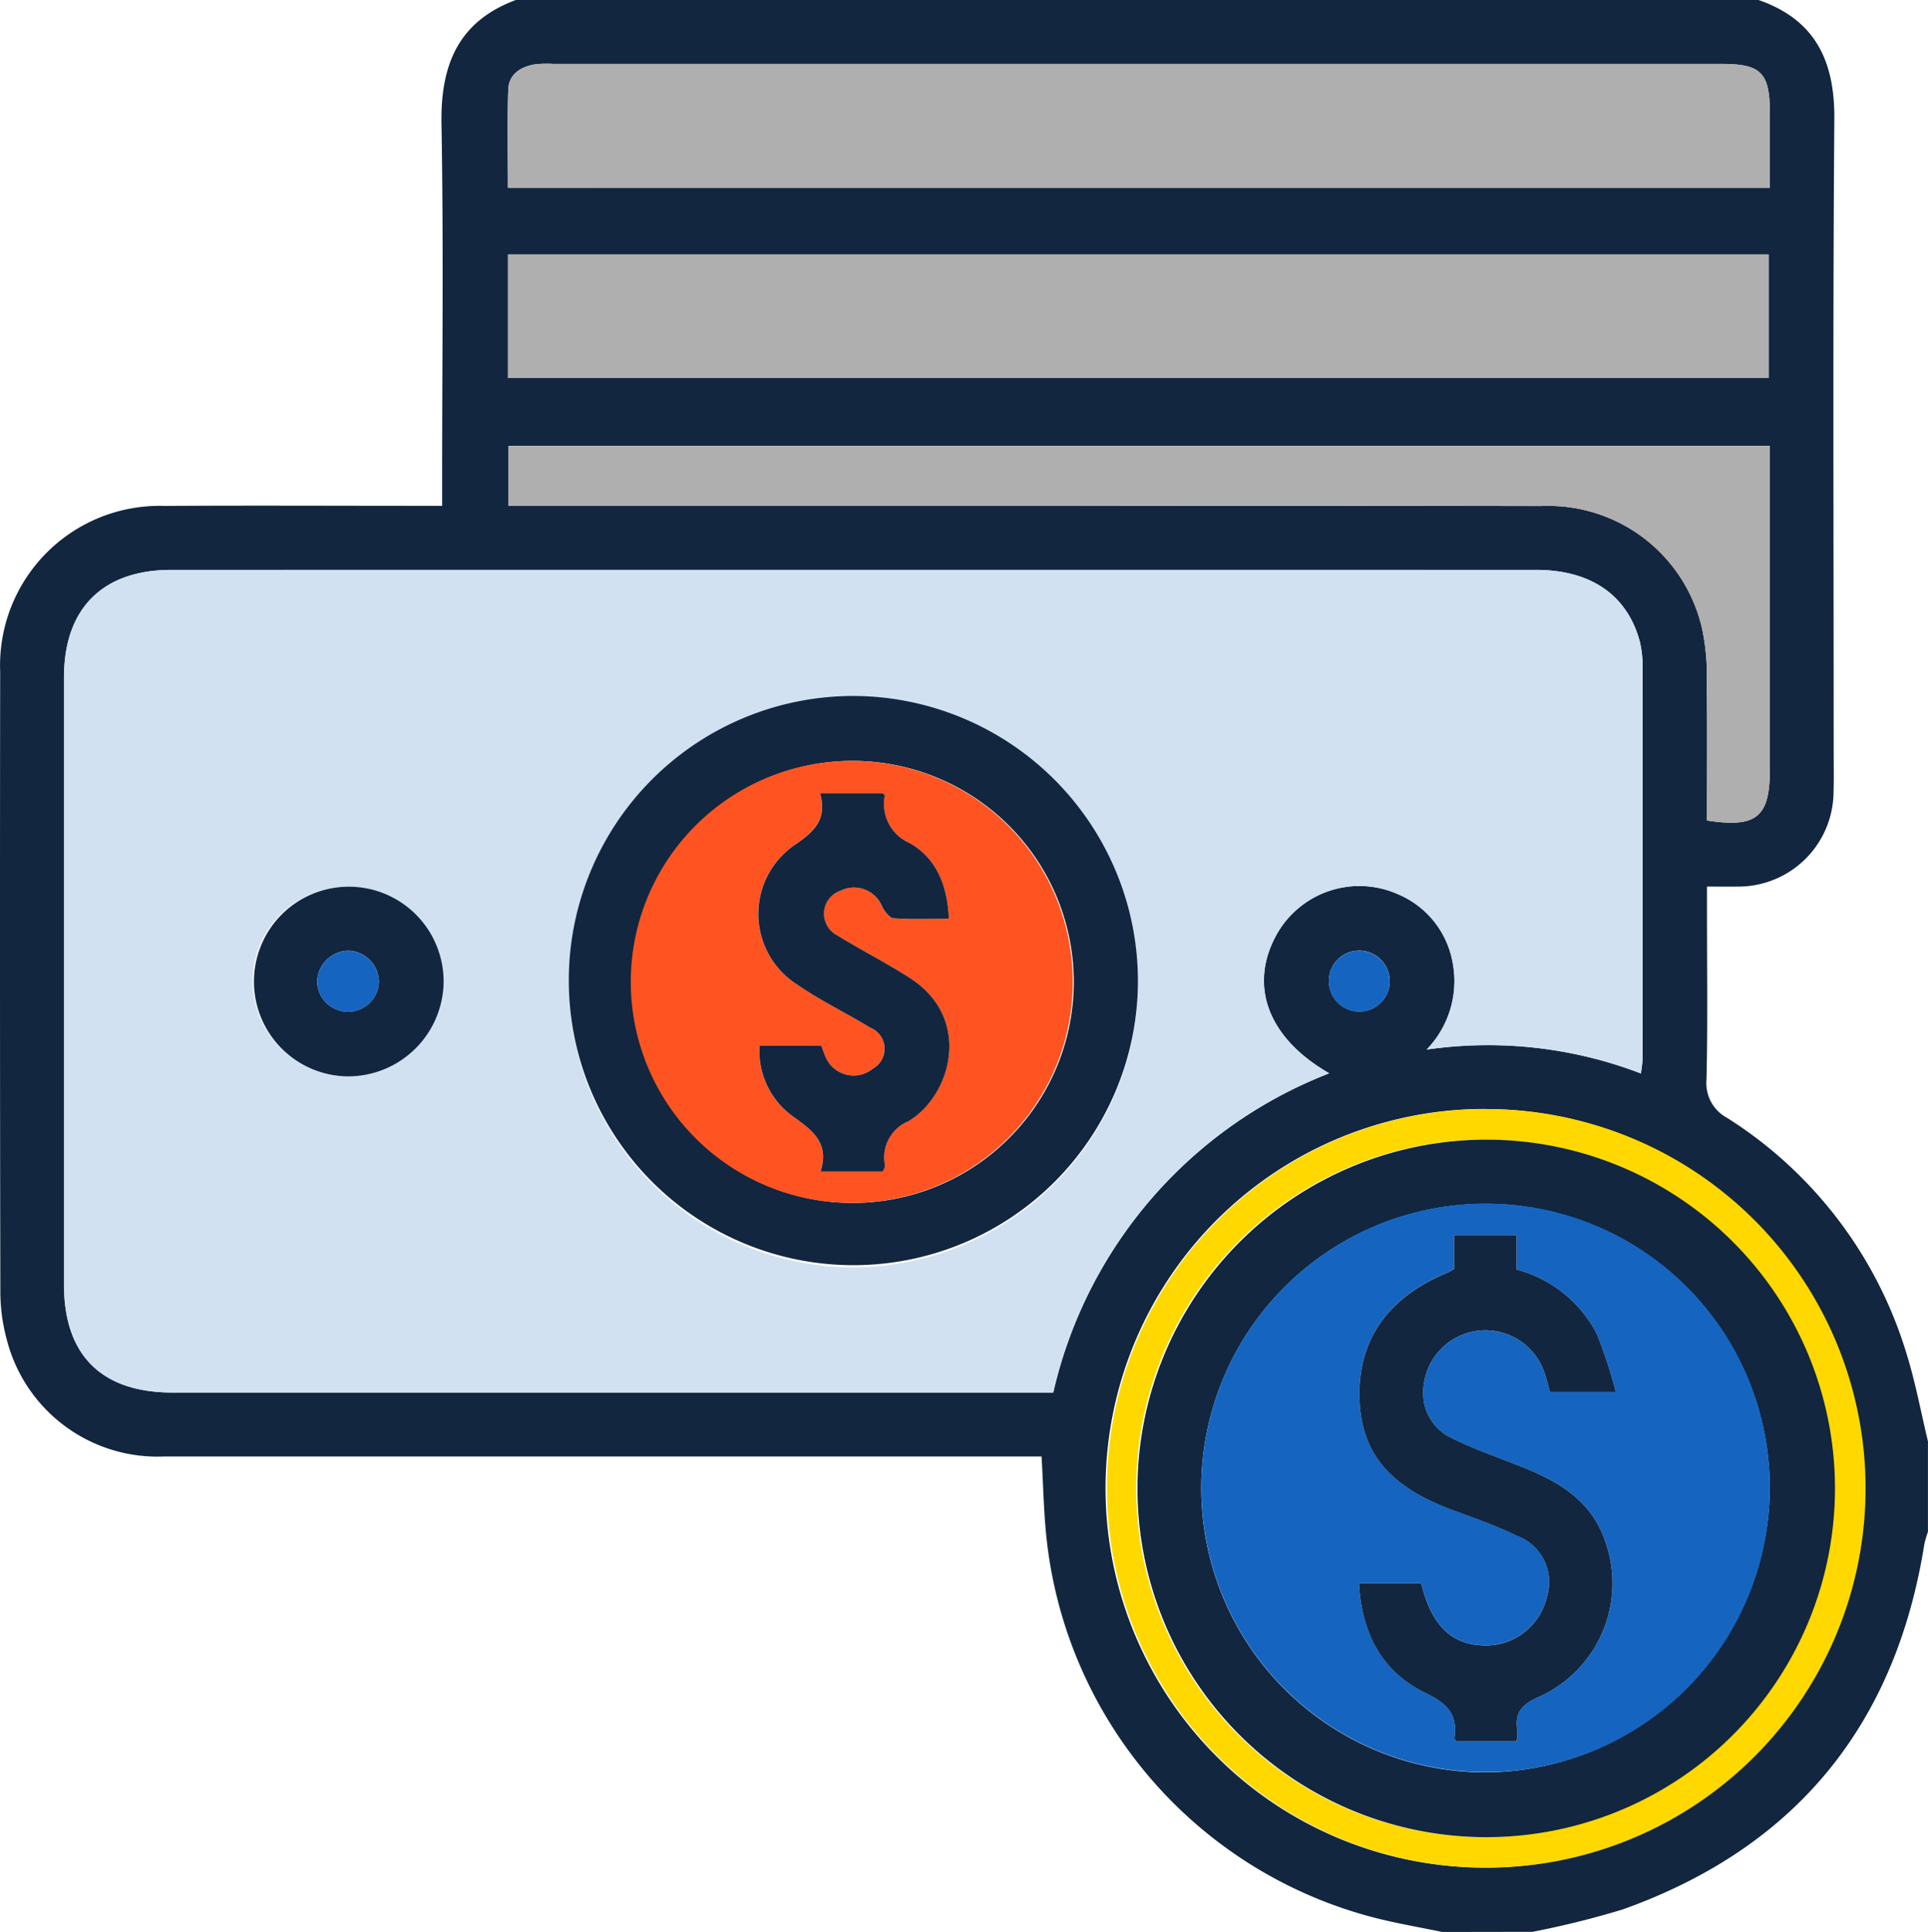 <svg xmlns="http://www.w3.org/2000/svg" width="120.978" height="121.218" viewBox="0 0 120.978 121.218">
  <g id="Grupo_948037" data-name="Grupo 948037" transform="translate(-651.623)">
    <path id="Trazado_621590" data-name="Trazado 621590" d="M742.12,121.218c-1.378-.286-2.767-.523-4.131-.864a27.64,27.64,0,0,1-20.675-23.63c-.2-1.714-.222-3.448-.336-5.339H715.67q-26.877,0-53.753,0A9.759,9.759,0,0,1,652.036,84a11.417,11.417,0,0,1-.391-3.031q-.038-19.412-.011-38.825a10.012,10.012,0,0,1,10.325-10.4c5.316-.034,10.632-.007,15.949-.007h1.457V30.288c0-7.5.095-15-.04-22.489-.067-3.7,1.03-6.447,4.667-7.8h77.976c3.555,1.24,4.785,3.806,4.756,7.483-.1,13.212-.041,26.426-.041,39.639,0,.868.019,1.736-.009,2.6a5.975,5.975,0,0,1-5.984,5.906c-.615.011-1.23,0-1.957,0v1.425c0,3.55.049,7.1-.029,10.649a2.48,2.48,0,0,0,1.316,2.453,26.6,26.6,0,0,1,11.178,14.6c.593,1.852.942,3.783,1.4,5.677v5.682a6.3,6.3,0,0,0-.228.783c-1.81,11.364-8.1,19.04-18.917,22.906a56.2,56.2,0,0,1-5.666,1.407Zm12.472-53.864c.044-.418.1-.682.1-.946q.006-12.25,0-24.5a6.472,6.472,0,0,0-.167-1.635c-.776-2.929-3.072-4.515-6.508-4.516q-42.821,0-85.641,0c-4.316,0-6.731,2.427-6.732,6.743q0,19.055,0,38.11c0,4.419,2.358,6.761,6.8,6.762h55.272a28.237,28.237,0,0,1,17.318-20.029c-3.77-2.164-5.018-5.365-3.416-8.494a5.952,5.952,0,0,1,7.766-2.726,5.74,5.74,0,0,1,3.394,4.27,6.172,6.172,0,0,1-1.631,5.461A26.8,26.8,0,0,1,754.592,67.354ZM683.5,23.715h79.1V15.962H683.5Zm-.007-11.936h79.184c0-1.617,0-3.15,0-4.683,0-2.526-.545-3.084-3.011-3.085H686.332a6.776,6.776,0,0,0-1.178.032c-.887.159-1.609.63-1.64,1.589C683.449,7.668,683.495,9.706,683.495,11.78Zm75.238,39.7c3.11.485,3.946-.218,3.946-3.19q0-9.526,0-19.053V27.976H683.535v3.765h34.693q15.059,0,30.118.006A9.9,9.9,0,0,1,758.438,39.5a14.212,14.212,0,0,1,.283,3.282C758.757,45.689,758.733,48.6,758.733,51.484Zm-13.848,18.1a23.8,23.8,0,1,0,23.71,23.879A23.788,23.788,0,0,0,744.885,69.586Zm-6.06-7.966a1.913,1.913,0,0,0-1.9-1.966,1.889,1.889,0,0,0-1.915,1.944,1.909,1.909,0,0,0,3.817.022Z" fill="#12263f"/>
    <path id="Trazado_621591" data-name="Trazado 621591" d="M766.628,174.671a26.8,26.8,0,0,0-13.454-1.5,6.172,6.172,0,0,0,1.631-5.461,5.74,5.74,0,0,0-3.394-4.27,5.952,5.952,0,0,0-7.766,2.726c-1.6,3.13-.355,6.331,3.416,8.494a28.238,28.238,0,0,0-17.318,20.029H674.471c-4.442,0-6.8-2.342-6.8-6.762q0-19.055,0-38.11c0-4.316,2.416-6.743,6.732-6.743q42.82-.005,85.641,0c3.436,0,5.732,1.586,6.508,4.516a6.472,6.472,0,0,1,.167,1.635q.016,12.25,0,24.5C766.724,173.989,766.672,174.253,766.628,174.671Zm-31.564-5.748a17.857,17.857,0,1,0-17.857,17.907A17.9,17.9,0,0,0,735.064,168.923Zm-49.548,5.931a5.951,5.951,0,1,0-6-6A6.007,6.007,0,0,0,685.516,174.853Z" transform="translate(-12.037 -107.317)" fill="#d2e1f1"/>
    <path id="Trazado_621592" data-name="Trazado 621592" d="M779.184,71.626V63.873h79.1v7.753Z" transform="translate(-95.682 -47.911)" fill="#afafaf"/>
    <path id="Trazado_621593" data-name="Trazado 621593" d="M779.11,23.794c0-2.074-.046-4.112.02-6.147.031-.959.753-1.43,1.64-1.589a6.775,6.775,0,0,1,1.178-.032h73.336c2.466,0,3.01.559,3.011,3.085,0,1.533,0,3.066,0,4.683Z" transform="translate(-95.615 -12.014)" fill="#afafaf"/>
    <path id="Trazado_621594" data-name="Trazado 621594" d="M854.515,135.454c0-2.886.024-5.8-.012-8.7a14.208,14.208,0,0,0-.283-3.282,9.9,9.9,0,0,0-10.091-7.751q-15.059-.029-30.118-.006H779.317v-3.765h79.144v1.265q0,9.527,0,19.053C858.461,135.236,857.626,135.94,854.515,135.454Z" transform="translate(-95.782 -83.97)" fill="#afafaf"/>
    <path id="Trazado_621595" data-name="Trazado 621595" d="M953.371,278.45a23.8,23.8,0,1,1-23.8,23.677A23.765,23.765,0,0,1,953.371,278.45Zm-.078,1.919a21.883,21.883,0,1,0,21.873,21.864A21.9,21.9,0,0,0,953.293,280.368Z" transform="translate(-208.486 -208.864)" fill="#ffd800"/>
    <path id="Trazado_621596" data-name="Trazado 621596" d="M989.1,240.675a1.909,1.909,0,0,1-3.817-.022,1.889,1.889,0,0,1,1.915-1.944A1.913,1.913,0,0,1,989.1,240.675Z" transform="translate(-250.28 -179.054)" fill="#1565c0"/>
    <path id="Trazado_621597" data-name="Trazado 621597" d="M830.154,192.674a17.857,17.857,0,1,1-17.823-17.938A17.907,17.907,0,0,1,830.154,192.674Zm-17.827-13.866a13.868,13.868,0,1,0,13.8,13.795A13.878,13.878,0,0,0,812.328,178.808Z" transform="translate(-107.127 -131.068)" fill="#12263f"/>
    <path id="Trazado_621598" data-name="Trazado 621598" d="M721.073,234.521a5.951,5.951,0,1,1,5.98-5.906A6,6,0,0,1,721.073,234.521Zm1.918-5.886a1.97,1.97,0,0,0-1.895-2,2,2,0,0,0-1.98,1.921,1.939,1.939,0,0,0,3.875.076Z" transform="translate(-47.594 -166.985)" fill="#12263f"/>
    <path id="Trazado_621599" data-name="Trazado 621599" d="M959.036,286.127a21.883,21.883,0,1,1-21.809,21.81A21.91,21.91,0,0,1,959.036,286.127ZM976.9,308.16a17.836,17.836,0,1,0-17.98,17.666A17.934,17.934,0,0,0,976.9,308.16Z" transform="translate(-214.229 -214.622)" fill="#12263f"/>
    <path id="Trazado_621600" data-name="Trazado 621600" d="M824.343,191.031a13.868,13.868,0,0,1-.027,27.735,13.868,13.868,0,1,1,.027-27.735Zm1.831,25.761c.053-.156.134-.271.118-.369a2.46,2.46,0,0,1,1.47-2.783c2.677-1.594,4.057-6.435.093-8.988-1.483-.955-3.066-1.755-4.568-2.682a1.523,1.523,0,0,1,.19-2.787,1.908,1.908,0,0,1,2.64,1c.156.3.463.7.724.72,1.12.08,2.248.034,3.451.034-.072-2.1-.8-3.8-2.436-4.743a2.675,2.675,0,0,1-1.584-2.96c.007-.058-.074-.127-.106-.179h-3.946c.42,1.57-.26,2.33-1.476,3.169a5.251,5.251,0,0,0,.046,8.846c1.448,1,3.056,1.769,4.562,2.691a1.429,1.429,0,0,1,.174,2.583,1.909,1.909,0,0,1-2.915-.631,7.069,7.069,0,0,1-.313-.811h-3.881a5.07,5.07,0,0,0,2,4.361c1.247.9,2.42,1.671,1.833,3.526Z" transform="translate(-119.142 -143.291)" fill="#ff5422"/>
    <path id="Trazado_621601" data-name="Trazado 621601" d="M735.125,240.7a1.939,1.939,0,0,1-3.875-.076,2,2,0,0,1,1.98-1.921A1.97,1.97,0,0,1,735.125,240.7Z" transform="translate(-59.728 -179.049)" fill="#1565c0"/>
    <path id="Trazado_621602" data-name="Trazado 621602" d="M988.924,320.21a17.836,17.836,0,1,1-17.391-18.016A17.8,17.8,0,0,1,988.924,320.21Zm-15.9,15.712a2.706,2.706,0,0,0,.059-.641c-.2-1.134.248-1.658,1.351-2.139a7.823,7.823,0,0,0,4.151-9.787c-.832-2.429-2.747-3.64-4.96-4.538-1.67-.677-3.4-1.247-4.986-2.079a3.233,3.233,0,0,1-1.383-1.9,3.906,3.906,0,0,1,7.531-2.026c.136.395.231.8.343,1.2h4.134a30.124,30.124,0,0,0-1.2-3.648,7.948,7.948,0,0,0-5.032-4.034v-2.165h-3.915v2.126c-.177.1-.271.162-.374.2-3.74,1.543-5.62,4.168-5.567,7.778.052,3.488,1.818,5.642,5.811,7.128,1.359.506,2.74.978,4.04,1.612a3.1,3.1,0,0,1,1.913,3.842,3.934,3.934,0,0,1-3.613,3.05c-2.253.089-3.619-1.145-4.271-3.887h-3.907c.169,3.123,1.439,5.549,4.167,6.866,1.363.658,2.04,1.348,1.821,2.835-.008.053.081.12.137.2Z" transform="translate(-226.249 -226.672)" fill="#1565c0"/>
    <path id="Trazado_621603" data-name="Trazado 621603" d="M849.848,222.874h-3.919c.588-1.855-.586-2.626-1.833-3.526a5.069,5.069,0,0,1-2-4.361h3.881a7.081,7.081,0,0,0,.313.811,1.909,1.909,0,0,0,2.915.631,1.429,1.429,0,0,0-.174-2.583c-1.506-.922-3.114-1.689-4.562-2.691a5.251,5.251,0,0,1-.046-8.846c1.216-.839,1.9-1.6,1.476-3.169h3.946c.032.052.113.121.106.179a2.675,2.675,0,0,0,1.584,2.96c1.639.941,2.364,2.644,2.436,4.743-1.2,0-2.332.046-3.451-.034-.261-.018-.568-.424-.724-.72a1.908,1.908,0,0,0-2.641-1,1.523,1.523,0,0,0-.19,2.787c1.5.928,3.085,1.727,4.568,2.682,3.964,2.553,2.584,7.394-.093,8.988a2.46,2.46,0,0,0-1.47,2.783C849.982,222.6,849.9,222.718,849.848,222.874Z" transform="translate(-142.816 -149.374)" fill="#12263f"/>
    <path id="Trazado_621604" data-name="Trazado 621604" d="M1002.727,341.858h-3.749c-.056-.077-.145-.145-.137-.2.22-1.487-.458-2.178-1.821-2.835-2.728-1.317-4-3.742-4.167-6.866h3.907c.651,2.741,2.018,3.976,4.271,3.887a3.934,3.934,0,0,0,3.613-3.05,3.1,3.1,0,0,0-1.913-3.842c-1.3-.634-2.681-1.106-4.039-1.612-3.993-1.486-5.759-3.64-5.811-7.128-.054-3.61,1.826-6.235,5.567-7.778.1-.042.2-.107.374-.2V310.1h3.915v2.165a7.948,7.948,0,0,1,5.032,4.034,30.15,30.15,0,0,1,1.2,3.648h-4.134c-.112-.4-.206-.806-.343-1.2a3.906,3.906,0,0,0-7.531,2.026,3.232,3.232,0,0,0,1.383,1.9c1.59.832,3.316,1.4,4.986,2.079,2.213.9,4.128,2.109,4.96,4.538a7.823,7.823,0,0,1-4.151,9.787c-1.1.481-1.546,1.005-1.351,2.139A2.71,2.71,0,0,1,1002.727,341.858Z" transform="translate(-255.954 -232.608)" fill="#12263f"/>
  </g>
</svg>
